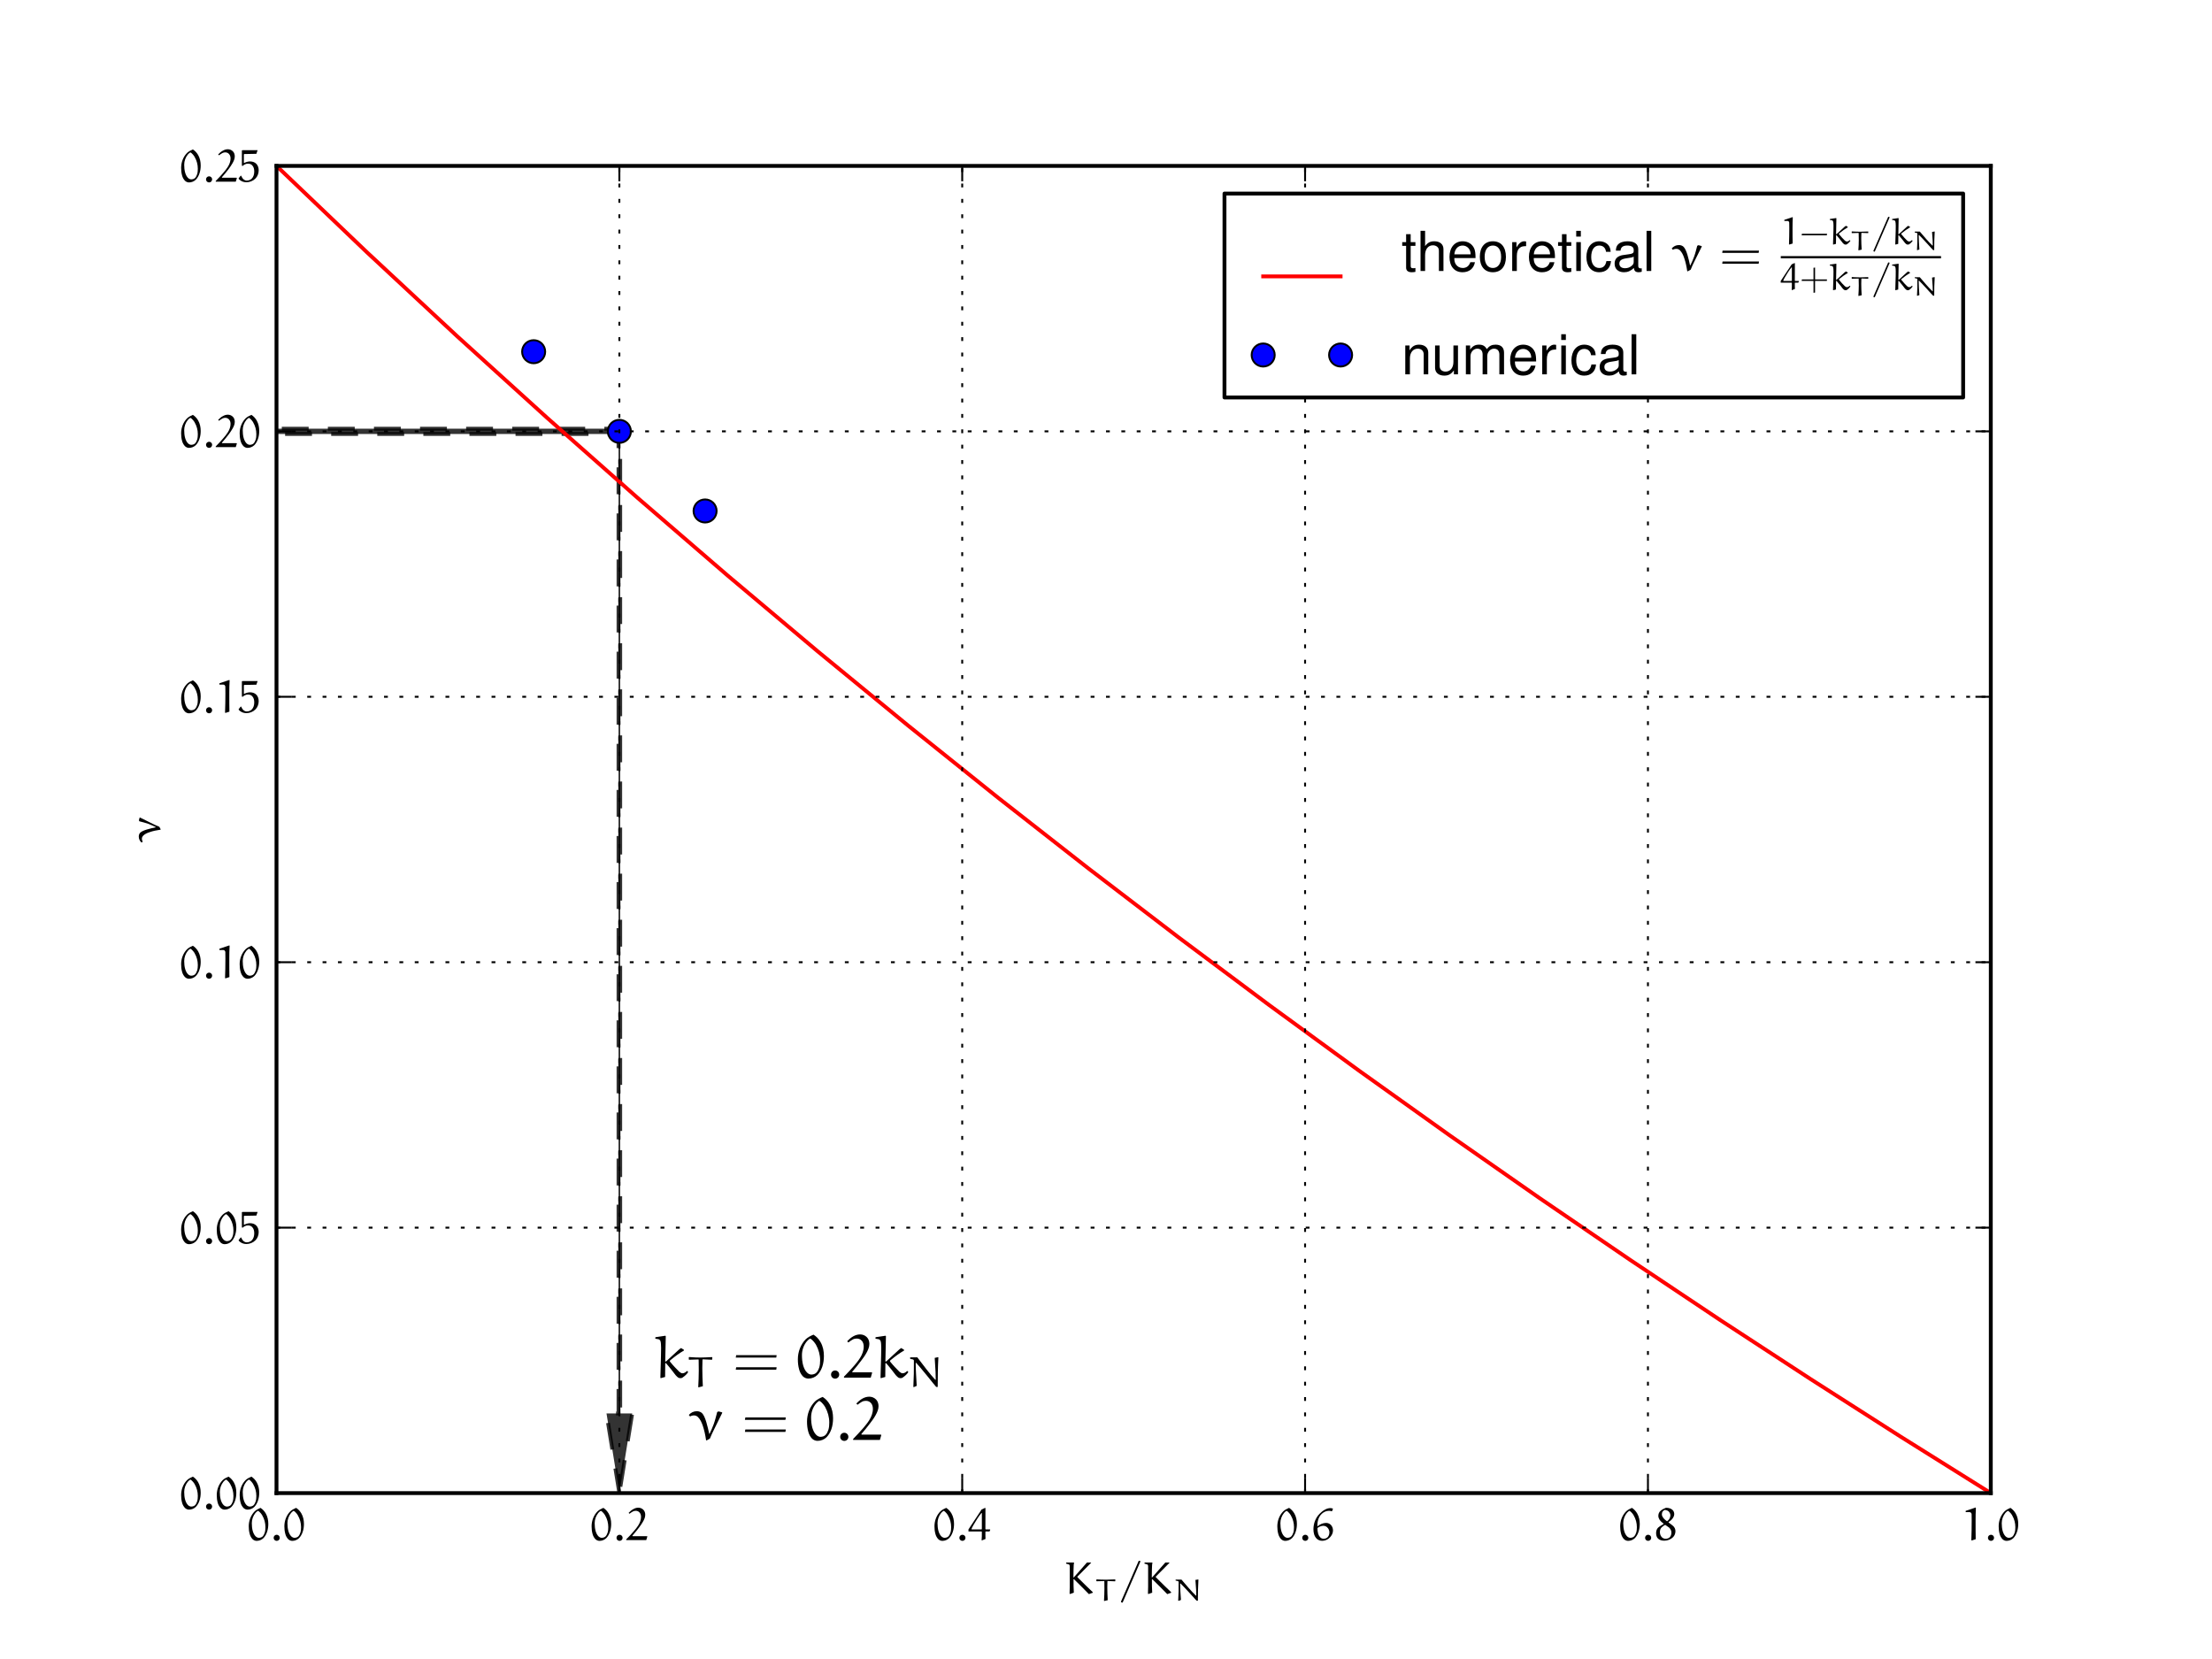<?xml version="1.0" encoding="UTF-8"?>
<svg xmlns="http://www.w3.org/2000/svg" xmlns:xlink="http://www.w3.org/1999/xlink" width="576pt" height="432pt" viewBox="0 0 576 432" version="1.1">
<defs>
<g>
<symbol overflow="visible" id="glyph0-0">
<path style="stroke:none;" d=""/>
</symbol>
<symbol overflow="visible" id="glyph0-1">
<path style="stroke:none;" d="M 3.469 -8.422 C 2.938 -8.203 2.359 -7.906 1.953 -7.516 C 0.938 -6.5 0.406 -5.062 0.406 -3.625 C 0.406 -2.922 0.469 -2.297 0.656 -1.625 C 0.781 -1.125 1.047 -0.641 1.406 -0.266 C 1.703 0.016 2.078 0.172 2.469 0.172 C 3.125 0.172 3.766 -0.094 4.234 -0.547 C 4.656 -0.984 4.969 -1.547 5.156 -2.109 C 5.406 -2.797 5.5 -3.531 5.5 -4.25 C 5.5 -5.188 5.312 -6.125 4.844 -6.953 C 4.5 -7.547 4.062 -8.031 3.469 -8.422 Z M 2.797 -7.656 C 3.328 -7.422 3.875 -6.594 3.938 -6.438 C 4.469 -5.516 4.75 -4.484 4.75 -3.406 C 4.75 -2.922 4.719 -2.438 4.578 -1.984 C 4.453 -1.609 4.297 -1.266 4.031 -0.984 C 3.781 -0.734 3.375 -0.625 3.016 -0.625 C 2.766 -0.625 2.422 -0.781 2.203 -1 C 1.828 -1.375 1.609 -1.859 1.453 -2.375 C 1.266 -3.031 1.203 -3.734 1.203 -4.438 C 1.203 -5.406 1.547 -6.359 2.156 -7.109 C 2.359 -7.344 2.562 -7.5 2.797 -7.656 Z M 2.797 -7.656 "/>
</symbol>
<symbol overflow="visible" id="glyph0-2">
<path style="stroke:none;" d="M 0.922 -0.625 C 0.922 -0.172 1.281 0.172 1.719 0.172 C 2.156 0.172 2.516 -0.172 2.516 -0.625 C 2.516 -1.062 2.156 -1.422 1.719 -1.422 C 1.281 -1.422 0.922 -1.062 0.922 -0.625 Z M 0.922 -0.625 "/>
</symbol>
<symbol overflow="visible" id="glyph0-3">
<path style="stroke:none;" d="M 5.641 -0.953 L 5.578 -1.047 L 1.891 -1.047 C 1.828 -1.047 1.766 -1.062 1.75 -1.109 C 1.734 -1.141 1.75 -1.172 1.75 -1.188 C 2.359 -1.875 2.922 -2.562 3.469 -3.281 C 3.844 -3.797 4.219 -4.297 4.516 -4.844 C 4.828 -5.391 5.094 -5.969 5.094 -6.609 C 5.094 -7.094 4.953 -7.594 4.594 -7.938 C 4.25 -8.281 3.781 -8.469 3.281 -8.469 C 2.828 -8.469 2.406 -8.328 2.016 -8.109 C 1.531 -7.859 1.125 -7.5 0.766 -7.109 L 1 -6.891 C 1.297 -7.125 1.547 -7.297 1.891 -7.484 C 2.109 -7.609 2.375 -7.656 2.641 -7.656 C 2.984 -7.656 3.344 -7.516 3.578 -7.25 C 3.922 -6.906 4 -6.422 4 -6.078 C 4 -5.297 3.719 -4.562 3.297 -3.891 C 2.969 -3.344 2.547 -2.844 2.125 -2.359 C 1.5 -1.609 0.828 -0.906 0.141 -0.219 L 0.141 -0.031 L 5.359 -0.031 Z M 5.641 -0.953 "/>
</symbol>
<symbol overflow="visible" id="glyph0-4">
<path style="stroke:none;" d="M 4.312 -8.422 L 3.406 -8 L -0.016 -2.812 L -0.016 -2.281 L 3.375 -2.281 L 3.469 -2.172 C 3.469 -1.422 3.469 -0.438 3.406 -0.016 L 3.469 0.062 L 4.422 -0.328 C 4.391 -0.594 4.391 -1.547 4.391 -2.188 L 4.484 -2.281 L 5.469 -2.281 L 5.656 -2.719 L 5.594 -2.812 L 4.469 -2.812 L 4.391 -2.922 C 4.391 -4.766 4.391 -8.016 4.406 -8.344 Z M 3.469 -2.906 L 3.391 -2.812 L 0.828 -2.812 L 0.766 -2.891 C 0.781 -3.156 1.781 -4.812 2.234 -5.516 C 2.578 -6.047 2.938 -6.594 3.344 -7.062 C 3.375 -7.094 3.438 -7.094 3.453 -7.062 C 3.453 -7.047 3.469 -7.016 3.469 -7 Z M 3.469 -2.906 "/>
</symbol>
<symbol overflow="visible" id="glyph0-5">
<path style="stroke:none;" d="M 5.625 -8.219 C 5.453 -8.297 5.156 -8.359 4.969 -8.359 C 4.484 -8.359 4 -8.219 3.578 -7.984 C 3.031 -7.703 2.562 -7.328 2.141 -6.891 C 1.078 -5.828 0.531 -4.344 0.531 -2.844 C 0.531 -1.953 0.734 -1.047 1.375 -0.406 C 1.75 -0.031 2.281 0.156 2.828 0.156 C 3.562 0.156 4.25 -0.156 4.766 -0.672 C 5.266 -1.172 5.625 -1.812 5.625 -2.516 C 5.625 -3.062 5.453 -3.594 5.062 -4 C 4.75 -4.312 4.297 -4.5 3.844 -4.5 C 3.016 -4.5 2.266 -4.156 1.625 -3.641 L 1.547 -3.656 C 1.547 -4.812 1.781 -6.016 2.719 -6.891 C 3.219 -7.344 3.859 -7.656 4.594 -7.656 C 4.828 -7.656 5.047 -7.625 5.281 -7.531 L 5.391 -7.578 Z M 1.578 -3.172 C 1.844 -3.422 2.562 -3.75 3.062 -3.75 C 3.453 -3.75 3.859 -3.625 4.141 -3.328 C 4.484 -3 4.688 -2.531 4.688 -2.062 C 4.688 -1.562 4.547 -1.094 4.203 -0.75 C 3.922 -0.484 3.531 -0.375 3.141 -0.375 C 2.844 -0.375 2.547 -0.516 2.328 -0.719 C 2.078 -0.969 1.875 -1.312 1.766 -1.656 C 1.625 -2.141 1.578 -2.672 1.578 -3.172 Z M 1.578 -3.172 "/>
</symbol>
<symbol overflow="visible" id="glyph0-6">
<path style="stroke:none;" d="M 2.844 -4 C 3.109 -3.828 3.688 -3.438 3.875 -3.281 C 4.219 -2.922 4.469 -2.5 4.469 -2.016 C 4.469 -1.562 4.344 -1.078 4.031 -0.766 C 3.734 -0.484 3.328 -0.375 2.922 -0.375 C 2.578 -0.375 2.219 -0.531 1.969 -0.781 C 1.625 -1.141 1.469 -1.625 1.469 -2.109 C 1.469 -2.562 1.594 -3.016 1.906 -3.328 C 2.156 -3.594 2.516 -3.828 2.844 -4 Z M 3.734 -4.609 L 3.734 -4.734 C 4.141 -4.984 4.5 -5.297 4.781 -5.672 C 5.016 -6 5.203 -6.391 5.203 -6.797 C 5.203 -7.203 5.062 -7.594 4.766 -7.875 C 4.578 -8.062 4.297 -8.219 4.047 -8.297 C 3.719 -8.406 3.391 -8.453 3.031 -8.438 C 2.516 -8.234 2.016 -8 1.609 -7.625 C 1.234 -7.297 1.062 -6.812 1.062 -6.328 C 1.062 -5.953 1.219 -5.594 1.422 -5.266 C 1.703 -4.891 2.016 -4.609 2.406 -4.344 L 2.406 -4.203 C 1.891 -3.906 1.297 -3.547 0.984 -3.25 C 0.625 -2.891 0.484 -2.375 0.484 -1.875 C 0.484 -1.344 0.594 -0.797 0.984 -0.422 C 1.406 0 2.047 0.125 2.625 0.125 C 3.484 0.125 4.297 -0.203 4.906 -0.797 C 5.312 -1.219 5.516 -1.781 5.516 -2.359 C 5.516 -2.859 5.312 -3.328 4.953 -3.672 C 4.75 -3.875 4.172 -4.297 3.734 -4.609 Z M 3.328 -4.922 C 2.969 -5.172 2.562 -5.516 2.312 -5.875 C 2.125 -6.125 1.984 -6.406 1.984 -6.719 C 1.984 -6.953 2.031 -7.25 2.172 -7.453 C 2.266 -7.578 2.484 -7.75 2.672 -7.875 C 3.172 -7.875 3.578 -7.703 3.844 -7.391 C 4.094 -7.094 4.203 -6.734 4.203 -6.484 C 4.203 -5.859 3.844 -5.266 3.328 -4.922 Z M 3.328 -4.922 "/>
</symbol>
<symbol overflow="visible" id="glyph0-7">
<path style="stroke:none;" d="M 3.688 -8.516 L 1.094 -7.641 L 1.094 -7.312 L 2.094 -7.312 C 2.391 -7.312 2.625 -7.062 2.641 -6.766 C 2.656 -6.469 2.656 -5.594 2.656 -5.016 C 2.656 -3.328 2.625 -1.656 2.562 0 L 2.703 0.062 L 3.703 -0.266 C 3.672 -1.172 3.672 -3.531 3.672 -5.156 C 3.672 -6.234 3.688 -7.297 3.75 -8.359 Z M 3.688 -8.516 "/>
</symbol>
<symbol overflow="visible" id="glyph0-8">
<path style="stroke:none;" d="M 2.641 -3.812 C 3.938 -2.516 5.266 -1.25 6.531 0.078 L 7.547 -0.281 L 7.547 -0.422 C 6.828 -1.062 4.859 -3.031 3.578 -4.297 C 3.531 -4.344 3.516 -4.375 3.516 -4.406 C 3.516 -4.453 3.578 -4.5 3.609 -4.547 L 7.094 -8.062 L 7.094 -8.156 L 6.031 -8.156 L 2.594 -4.266 L 2.5 -4.281 C 2.5 -5.625 2.562 -7.156 2.578 -7.484 C 2.578 -7.5 2.625 -7.938 2.672 -8.078 L 2.594 -8.156 L 0.703 -8.156 L 0.609 -8.078 L 0.578 -7.875 C 0.594 -7.875 1.078 -7.734 1.312 -7.656 C 1.406 -7.641 1.453 -7.547 1.484 -7.484 C 1.531 -7.359 1.547 -7.234 1.547 -7.109 L 1.547 -1.766 L 1.5 -0.016 L 1.641 0.047 L 2.609 -0.297 C 2.531 -1.453 2.531 -2.625 2.531 -3.797 Z M 2.641 -3.812 "/>
</symbol>
<symbol overflow="visible" id="glyph0-9">
<path style="stroke:none;" d="M 5.469 -8.547 L 5.219 -8.609 L 5.078 -8.578 L 0.469 2.031 L 0.5 2.203 L 0.891 2.297 L 5.531 -8.422 Z M 5.469 -8.547 "/>
</symbol>
<symbol overflow="visible" id="glyph0-10">
<path style="stroke:none;" d="M 1.5 -7.094 C 1.5 -7.172 1.562 -7.219 1.641 -7.219 C 2.219 -7.219 3.719 -7.25 4.75 -7.281 L 5.078 -8.219 L 1.078 -8.219 L 0.984 -8.125 L 0.984 -4.219 L 1.141 -4.094 C 1.531 -4.453 2.016 -4.719 2.547 -4.719 C 2.953 -4.719 3.359 -4.609 3.641 -4.312 C 4.078 -3.891 4.203 -3.266 4.203 -2.672 C 4.203 -2 4.031 -1.297 3.562 -0.828 C 3.203 -0.469 2.719 -0.312 2.219 -0.312 C 1.891 -0.312 1.578 -0.484 1.344 -0.703 C 1.094 -0.953 0.938 -1.266 0.797 -1.578 L 0.672 -1.578 L 0.141 -0.906 L 0.156 -0.766 C 0.641 -0.172 1.375 0.125 2.125 0.125 C 3.031 0.125 3.891 -0.219 4.516 -0.844 C 5.078 -1.406 5.359 -2.203 5.359 -3 C 5.359 -3.625 5.172 -4.25 4.719 -4.703 C 4.297 -5.125 3.688 -5.297 3.078 -5.297 C 2.516 -5.297 1.984 -5.094 1.5 -4.859 Z M 1.5 -7.094 "/>
</symbol>
<symbol overflow="visible" id="glyph1-0">
<path style="stroke:none;" d=""/>
</symbol>
<symbol overflow="visible" id="glyph1-1">
<path style="stroke:none;" d="M 5.422 -5.484 L 5.344 -5.547 C 4.562 -5.516 3.672 -5.469 3 -5.469 C 1.406 -5.469 1.391 -5.531 0.547 -5.547 L 0.484 -5.5 L 0.484 -5.109 L 0.562 -5.062 C 1.547 -5.094 2.266 -5.109 2.484 -5.109 C 2.531 -5.109 2.562 -5.094 2.562 -5.062 C 2.578 -4.828 2.578 -3.688 2.578 -3.031 C 2.578 -2.016 2.531 -1 2.469 0.016 L 2.547 0.078 L 3.438 -0.141 C 3.375 -1.094 3.328 -2.531 3.328 -3.484 C 3.328 -4.125 3.359 -4.938 3.359 -5.047 C 3.359 -5.094 3.391 -5.125 3.438 -5.125 C 3.641 -5.125 3.828 -5.109 5.344 -5.047 L 5.406 -5.109 Z M 5.422 -5.484 "/>
</symbol>
<symbol overflow="visible" id="glyph1-2">
<path style="stroke:none;" d="M 6.594 -5.531 L 5.859 -5.406 C 6.062 -2.984 6.078 -2.188 6.078 -1.375 C 6.078 -1.359 6.078 -1.312 6.031 -1.312 C 6 -1.312 5.953 -1.359 5.922 -1.375 C 4.875 -2.375 3.422 -4.094 2.219 -5.5 L 0.75 -5.5 L 0.688 -5.438 L 0.719 -5.234 C 0.922 -5.188 1.297 -5.109 1.297 -5.109 C 1.359 -5.094 1.406 -5.062 1.438 -5.016 C 1.484 -4.969 1.484 -4.906 1.484 -4.844 C 1.516 -3.25 1.469 -1.641 1.375 -0.031 L 1.469 0.047 L 2.094 -0.203 C 1.984 -1.578 1.875 -3.328 1.875 -4.359 C 1.875 -4.406 1.875 -4.484 1.922 -4.5 C 1.969 -4.5 2.016 -4.453 2.047 -4.422 C 2.5 -3.969 3.234 -3.219 4.141 -2.219 L 5.578 -0.641 C 5.844 -0.328 5.969 -0.203 6.188 0 L 6.5 0 C 6.5 -1.812 6.531 -3.656 6.641 -5.469 Z M 6.594 -5.531 "/>
</symbol>
<symbol overflow="visible" id="glyph2-0">
<path style="stroke:none;" d=""/>
</symbol>
<symbol overflow="visible" id="glyph2-1">
<path style="stroke:none;" d="M -5.312 -6.703 L -5.406 -6.672 L -5.594 -5.984 L -5.469 -5.719 C -4.672 -5.516 -3.844 -5.312 -3.109 -5.047 C -2.484 -4.812 -1.812 -4.5 -1.203 -4.219 L -1.203 -4.156 C -2.625 -3.844 -4.594 -3.406 -5.25 -2.75 C -5.5 -2.5 -5.625 -2.109 -5.625 -1.75 C -5.625 -1.109 -5.359 -0.594 -4.906 -0.172 L -4.594 -0.422 C -4.703 -0.594 -4.812 -0.844 -4.812 -1.219 C -4.812 -1.484 -4.672 -1.75 -4.5 -1.953 C -4.031 -2.422 -3.469 -2.672 -2.844 -2.875 C -1.922 -3.203 -0.953 -3.391 0.016 -3.531 L 0.094 -3.625 L -0.281 -4.297 C -0.891 -4.531 -1.453 -4.797 -2.031 -5.078 Z M -5.312 -6.703 "/>
</symbol>
<symbol overflow="visible" id="glyph3-0">
<path style="stroke:none;" d=""/>
</symbol>
<symbol overflow="visible" id="glyph3-1">
<path style="stroke:none;" d="M 3.219 -4.234 L 3.016 -4.234 L 3.156 -10.828 L 3.062 -10.938 L 0.516 -10.562 L 0.438 -10.5 L 0.438 -10.172 C 0.734 -10.141 1.156 -10.062 1.328 -10.016 C 1.562 -9.906 1.734 -9.703 1.797 -9.469 C 2 -8.734 1.938 -6.984 1.906 -5.719 C 1.859 -3.828 1.797 -1.906 1.75 0 L 1.844 0.109 L 2.984 -0.203 L 3.016 -3.734 L 3.172 -3.844 C 4.297 -2.578 5.719 -0.672 5.719 -0.672 C 6 -0.359 6.266 -0.109 6.438 -0.016 C 6.547 0.062 6.844 0.109 6.984 0.109 C 7.141 0.109 7.359 0.062 7.453 0 C 8.188 -0.484 8.578 -0.891 9 -1.469 L 8.703 -1.781 C 8.344 -1.422 7.984 -1.156 7.453 -1.156 C 7.266 -1.156 6.891 -1.359 6.656 -1.578 C 5.922 -2.328 5.078 -3.156 4.328 -4.109 C 4.281 -4.188 4.203 -4.266 4.203 -4.359 C 4.203 -4.453 4.391 -4.594 4.5 -4.688 C 5.562 -5.578 6.688 -6.391 7.891 -7.094 L 7.891 -7.266 L 7.156 -7.734 C 6.969 -7.641 6.812 -7.5 6.625 -7.359 C 6.578 -7.312 5.781 -6.578 5.359 -6.203 Z M 3.219 -4.234 "/>
</symbol>
<symbol overflow="visible" id="glyph3-2">
<path style="stroke:none;" d="M 4.625 -11.219 C 3.922 -10.938 3.141 -10.547 2.609 -10.031 C 1.266 -8.672 0.547 -6.734 0.547 -4.828 C 0.547 -3.906 0.625 -3.062 0.875 -2.172 C 1.047 -1.5 1.391 -0.844 1.875 -0.344 C 2.266 0.016 2.766 0.219 3.297 0.219 C 4.172 0.219 5.016 -0.125 5.641 -0.734 C 6.219 -1.328 6.625 -2.062 6.891 -2.828 C 7.203 -3.734 7.328 -4.703 7.328 -5.672 C 7.328 -6.922 7.094 -8.172 6.453 -9.281 C 6 -10.078 5.422 -10.703 4.625 -11.219 Z M 3.734 -10.203 C 4.453 -9.891 5.156 -8.781 5.266 -8.594 C 5.953 -7.344 6.344 -5.984 6.344 -4.547 C 6.344 -3.906 6.297 -3.25 6.109 -2.641 C 5.938 -2.156 5.734 -1.688 5.375 -1.328 C 5.031 -0.969 4.516 -0.828 4.016 -0.828 C 3.703 -0.828 3.234 -1.031 2.938 -1.344 C 2.438 -1.828 2.156 -2.484 1.938 -3.172 C 1.688 -4.047 1.609 -4.984 1.609 -5.906 C 1.609 -7.203 2.062 -8.484 2.891 -9.484 C 3.141 -9.781 3.422 -10.016 3.734 -10.203 Z M 3.734 -10.203 "/>
</symbol>
<symbol overflow="visible" id="glyph3-3">
<path style="stroke:none;" d="M 1.234 -0.828 C 1.234 -0.234 1.703 0.234 2.297 0.234 C 2.891 0.234 3.359 -0.234 3.359 -0.828 C 3.359 -1.422 2.891 -1.891 2.297 -1.891 C 1.703 -1.891 1.234 -1.422 1.234 -0.828 Z M 1.234 -0.828 "/>
</symbol>
<symbol overflow="visible" id="glyph3-4">
<path style="stroke:none;" d="M 7.516 -1.281 L 7.438 -1.406 L 2.516 -1.406 C 2.438 -1.406 2.359 -1.422 2.328 -1.484 C 2.312 -1.516 2.328 -1.562 2.344 -1.578 C 3.141 -2.5 3.906 -3.422 4.625 -4.391 C 5.125 -5.047 5.625 -5.719 6.031 -6.453 C 6.438 -7.188 6.797 -7.969 6.797 -8.812 C 6.797 -9.469 6.594 -10.125 6.125 -10.578 C 5.656 -11.047 5.031 -11.281 4.391 -11.281 C 3.781 -11.281 3.203 -11.109 2.672 -10.828 C 2.047 -10.484 1.5 -10.016 1.016 -9.484 L 1.344 -9.188 C 1.719 -9.5 2.078 -9.734 2.516 -9.984 C 2.828 -10.141 3.172 -10.203 3.516 -10.203 C 3.984 -10.203 4.469 -10.031 4.781 -9.672 C 5.234 -9.219 5.328 -8.562 5.328 -8.094 C 5.328 -7.062 4.953 -6.094 4.406 -5.203 C 3.953 -4.469 3.391 -3.797 2.844 -3.141 C 2 -2.156 1.094 -1.219 0.188 -0.281 L 0.188 -0.031 L 7.156 -0.031 Z M 7.516 -1.281 "/>
</symbol>
<symbol overflow="visible" id="glyph3-5">
<path style="stroke:none;" d="M 8.938 -7.078 L 8.891 -7.203 L 7.984 -7.453 L 7.625 -7.297 C 7.344 -6.234 7.078 -5.125 6.719 -4.141 C 6.422 -3.312 6.016 -2.406 5.625 -1.609 L 5.547 -1.609 C 5.125 -3.5 4.547 -6.125 3.672 -7 C 3.328 -7.328 2.812 -7.5 2.328 -7.5 C 1.484 -7.5 0.797 -7.156 0.234 -6.531 L 0.562 -6.125 C 0.797 -6.281 1.125 -6.406 1.625 -6.406 C 1.969 -6.406 2.344 -6.234 2.594 -6 C 3.219 -5.375 3.547 -4.625 3.844 -3.797 C 4.266 -2.562 4.531 -1.281 4.719 0.016 L 4.828 0.125 L 5.719 -0.375 C 6.047 -1.172 6.391 -1.938 6.781 -2.703 Z M 8.938 -7.078 "/>
</symbol>
<symbol overflow="visible" id="glyph4-0">
<path style="stroke:none;" d=""/>
</symbol>
<symbol overflow="visible" id="glyph4-1">
<path style="stroke:none;" d="M 6.422 -7.688 L 6.328 -7.766 C 5.344 -7.719 4.234 -7.656 3.406 -7.656 C 1.422 -7.656 1.422 -7.75 0.375 -7.781 L 0.297 -7.703 L 0.297 -7.156 L 0.375 -7.078 C 1.625 -7.125 2.5 -7.156 2.766 -7.156 C 2.828 -7.156 2.859 -7.141 2.859 -7.094 C 2.875 -6.766 2.891 -5.156 2.891 -4.234 C 2.891 -2.828 2.828 -1.406 2.75 0.016 L 2.844 0.109 L 3.953 -0.188 C 3.875 -1.547 3.812 -3.531 3.812 -4.891 C 3.812 -5.781 3.844 -6.906 3.859 -7.062 C 3.859 -7.125 3.891 -7.188 3.953 -7.188 C 4.188 -7.188 4.422 -7.156 6.297 -7.078 L 6.391 -7.156 Z M 6.422 -7.688 "/>
</symbol>
<symbol overflow="visible" id="glyph4-2">
<path style="stroke:none;" d="M 7.859 -7.75 L 6.969 -7.562 C 7.203 -4.172 7.234 -3.062 7.234 -1.938 C 7.234 -1.906 7.219 -1.844 7.156 -1.844 C 7.125 -1.844 7.078 -1.891 7.047 -1.938 C 5.734 -3.328 3.922 -5.734 2.438 -7.703 L 0.641 -7.703 L 0.547 -7.625 L 0.594 -7.312 C 0.828 -7.266 1.297 -7.156 1.312 -7.156 C 1.375 -7.141 1.422 -7.078 1.469 -7.031 C 1.547 -6.969 1.547 -6.875 1.547 -6.781 C 1.578 -4.547 1.516 -2.281 1.406 -0.047 L 1.5 0.062 L 2.281 -0.281 C 2.172 -2.219 2.016 -4.656 2.016 -6.109 C 2.016 -6.172 2.016 -6.266 2.094 -6.297 C 2.125 -6.297 2.188 -6.234 2.219 -6.188 C 2.781 -5.562 3.688 -4.5 4.828 -3.094 L 6.609 -0.891 C 6.938 -0.469 7.094 -0.297 7.359 0 L 7.75 0 C 7.75 -2.531 7.781 -5.125 7.922 -7.656 Z M 7.859 -7.75 "/>
</symbol>
<symbol overflow="visible" id="glyph5-0">
<path style="stroke:none;" d=""/>
</symbol>
<symbol overflow="visible" id="glyph5-1">
<path style="stroke:none;" d="M 11.406 -5.25 L 11.5 -5.875 L 0.969 -5.875 L 0.859 -5.25 Z M 11.406 -2.109 L 11.5 -2.734 L 0.969 -2.734 L 0.859 -2.109 Z M 11.406 -2.109 "/>
</symbol>
<symbol overflow="visible" id="glyph6-0">
<path style="stroke:none;" d=""/>
</symbol>
<symbol overflow="visible" id="glyph6-1">
<path style="stroke:none;" d="M 3.641 -7.516 L 2.406 -7.516 L 2.406 -9.578 L 1.219 -9.578 L 1.219 -7.516 L 0.203 -7.516 L 0.203 -6.547 L 1.219 -6.547 L 1.219 -0.859 C 1.219 -0.094 1.734 0.328 2.672 0.328 C 2.953 0.328 3.234 0.297 3.641 0.234 L 3.641 -0.781 C 3.484 -0.734 3.297 -0.719 3.062 -0.719 C 2.547 -0.719 2.406 -0.859 2.406 -1.391 L 2.406 -6.547 L 3.641 -6.547 Z M 3.641 -7.516 "/>
</symbol>
<symbol overflow="visible" id="glyph6-2">
<path style="stroke:none;" d="M 1 -10.453 L 1 0 L 2.188 0 L 2.188 -4.141 C 2.188 -5.688 3 -6.688 4.234 -6.688 C 4.625 -6.688 5 -6.562 5.297 -6.344 C 5.641 -6.094 5.781 -5.734 5.781 -5.203 L 5.781 0 L 6.969 0 L 6.969 -5.688 C 6.969 -6.938 6.062 -7.734 4.609 -7.734 C 3.547 -7.734 2.891 -7.406 2.188 -6.484 L 2.188 -10.453 Z M 1 -10.453 "/>
</symbol>
<symbol overflow="visible" id="glyph6-3">
<path style="stroke:none;" d="M 7.359 -3.359 C 7.359 -4.5 7.266 -5.188 7.062 -5.75 C 6.562 -6.984 5.422 -7.734 4.016 -7.734 C 1.922 -7.734 0.578 -6.125 0.578 -3.656 C 0.578 -1.188 1.875 0.328 3.984 0.328 C 5.703 0.328 6.906 -0.641 7.203 -2.281 L 6 -2.281 C 5.672 -1.297 4.984 -0.781 4.031 -0.781 C 3.266 -0.781 2.625 -1.125 2.219 -1.75 C 1.938 -2.188 1.844 -2.609 1.828 -3.359 Z M 1.844 -4.328 C 1.953 -5.719 2.797 -6.625 4 -6.625 C 5.172 -6.625 6.078 -5.656 6.078 -4.422 C 6.078 -4.391 6.078 -4.359 6.062 -4.328 Z M 1.844 -4.328 "/>
</symbol>
<symbol overflow="visible" id="glyph6-4">
<path style="stroke:none;" d="M 3.906 -7.734 C 1.797 -7.734 0.516 -6.219 0.516 -3.703 C 0.516 -1.172 1.781 0.328 3.922 0.328 C 6.031 0.328 7.312 -1.172 7.312 -3.641 C 7.312 -6.234 6.062 -7.734 3.906 -7.734 Z M 3.922 -6.625 C 5.266 -6.625 6.062 -5.516 6.062 -3.656 C 6.062 -1.891 5.234 -0.781 3.922 -0.781 C 2.578 -0.781 1.766 -1.875 1.766 -3.703 C 1.766 -5.516 2.578 -6.625 3.922 -6.625 Z M 3.922 -6.625 "/>
</symbol>
<symbol overflow="visible" id="glyph6-5">
<path style="stroke:none;" d="M 0.984 -7.516 L 0.984 0 L 2.188 0 L 2.188 -3.906 C 2.188 -4.984 2.469 -5.688 3.047 -6.094 C 3.406 -6.375 3.766 -6.453 4.609 -6.469 L 4.609 -7.688 C 4.406 -7.719 4.297 -7.734 4.141 -7.734 C 3.375 -7.734 2.781 -7.266 2.094 -6.156 L 2.094 -7.516 Z M 0.984 -7.516 "/>
</symbol>
<symbol overflow="visible" id="glyph6-6">
<path style="stroke:none;" d="M 2.156 -7.516 L 0.969 -7.516 L 0.969 0 L 2.156 0 Z M 2.156 -10.453 L 0.953 -10.453 L 0.953 -8.953 L 2.156 -8.953 Z M 2.156 -10.453 "/>
</symbol>
<symbol overflow="visible" id="glyph6-7">
<path style="stroke:none;" d="M 6.75 -4.984 C 6.703 -5.719 6.547 -6.203 6.25 -6.609 C 5.734 -7.312 4.828 -7.734 3.781 -7.734 C 1.766 -7.734 0.438 -6.125 0.438 -3.625 C 0.438 -1.203 1.734 0.328 3.766 0.328 C 5.562 0.328 6.703 -0.75 6.844 -2.578 L 5.641 -2.578 C 5.438 -1.375 4.812 -0.781 3.797 -0.781 C 2.484 -0.781 1.688 -1.844 1.688 -3.625 C 1.688 -5.516 2.469 -6.625 3.766 -6.625 C 4.781 -6.625 5.406 -6.031 5.547 -4.984 Z M 6.75 -4.984 "/>
</symbol>
<symbol overflow="visible" id="glyph6-8">
<path style="stroke:none;" d="M 7.672 -0.703 C 7.547 -0.672 7.484 -0.672 7.422 -0.672 C 7 -0.672 6.766 -0.891 6.766 -1.266 L 6.766 -5.688 C 6.766 -7.016 5.797 -7.734 3.938 -7.734 C 2.859 -7.734 1.953 -7.422 1.453 -6.859 C 1.109 -6.469 0.969 -6.031 0.938 -5.297 L 2.141 -5.297 C 2.234 -6.203 2.781 -6.625 3.906 -6.625 C 4.984 -6.625 5.578 -6.219 5.578 -5.516 L 5.578 -5.188 C 5.578 -4.688 5.281 -4.469 4.328 -4.359 C 2.641 -4.141 2.375 -4.094 1.922 -3.906 C 1.047 -3.547 0.609 -2.875 0.609 -1.891 C 0.609 -0.531 1.547 0.328 3.062 0.328 C 4.016 0.328 4.781 0 5.625 -0.781 C 5.703 -0.016 6.078 0.328 6.859 0.328 C 7.094 0.328 7.281 0.297 7.672 0.203 Z M 5.578 -2.359 C 5.578 -1.969 5.469 -1.719 5.109 -1.391 C 4.625 -0.953 4.031 -0.719 3.328 -0.719 C 2.391 -0.719 1.844 -1.156 1.844 -1.922 C 1.844 -2.719 2.375 -3.109 3.656 -3.297 C 4.922 -3.469 5.172 -3.531 5.578 -3.719 Z M 5.578 -2.359 "/>
</symbol>
<symbol overflow="visible" id="glyph6-9">
<path style="stroke:none;" d="M 2.188 -10.453 L 0.969 -10.453 L 0.969 0 L 2.188 0 Z M 2.188 -10.453 "/>
</symbol>
<symbol overflow="visible" id="glyph6-10">
<path style="stroke:none;" d="M 1 -7.516 L 1 0 L 2.203 0 L 2.203 -4.141 C 2.203 -5.688 3.016 -6.688 4.25 -6.688 C 5.188 -6.688 5.797 -6.109 5.797 -5.203 L 5.797 0 L 6.984 0 L 6.984 -5.688 C 6.984 -6.922 6.047 -7.734 4.609 -7.734 C 3.484 -7.734 2.766 -7.297 2.109 -6.25 L 2.109 -7.516 Z M 1 -7.516 "/>
</symbol>
<symbol overflow="visible" id="glyph6-11">
<path style="stroke:none;" d="M 6.906 0 L 6.906 -7.516 L 5.719 -7.516 L 5.719 -3.25 C 5.719 -1.719 4.922 -0.719 3.672 -0.719 C 2.719 -0.719 2.125 -1.297 2.125 -2.188 L 2.125 -7.516 L 0.938 -7.516 L 0.938 -1.719 C 0.938 -0.469 1.859 0.328 3.328 0.328 C 4.438 0.328 5.141 -0.062 5.844 -1.047 L 5.844 0 Z M 6.906 0 "/>
</symbol>
<symbol overflow="visible" id="glyph6-12">
<path style="stroke:none;" d="M 1 -7.516 L 1 0 L 2.203 0 L 2.203 -4.719 C 2.203 -5.812 3 -6.688 3.969 -6.688 C 4.859 -6.688 5.359 -6.141 5.359 -5.172 L 5.359 0 L 6.562 0 L 6.562 -4.719 C 6.562 -5.812 7.359 -6.688 8.328 -6.688 C 9.203 -6.688 9.719 -6.125 9.719 -5.172 L 9.719 0 L 10.938 0 L 10.938 -5.641 C 10.938 -6.984 10.156 -7.734 8.75 -7.734 C 7.75 -7.734 7.141 -7.438 6.438 -6.578 C 6 -7.391 5.391 -7.734 4.422 -7.734 C 3.406 -7.734 2.75 -7.359 2.109 -6.453 L 2.109 -7.516 Z M 1 -7.516 "/>
</symbol>
<symbol overflow="visible" id="glyph7-0">
<path style="stroke:none;" d=""/>
</symbol>
<symbol overflow="visible" id="glyph7-1">
<path style="stroke:none;" d="M 8.047 -6.375 L 8 -6.484 L 7.188 -6.719 L 6.859 -6.562 C 6.609 -5.609 6.375 -4.625 6.047 -3.734 C 5.781 -2.984 5.406 -2.172 5.062 -1.453 L 4.984 -1.453 C 4.625 -3.156 4.094 -5.516 3.297 -6.297 C 3 -6.594 2.531 -6.75 2.094 -6.75 C 1.328 -6.75 0.719 -6.438 0.219 -5.875 L 0.5 -5.516 C 0.719 -5.656 1.016 -5.766 1.469 -5.766 C 1.781 -5.766 2.109 -5.609 2.344 -5.391 C 2.891 -4.828 3.203 -4.156 3.453 -3.406 C 3.844 -2.312 4.078 -1.141 4.25 0.016 L 4.344 0.109 L 5.156 -0.344 C 5.438 -1.062 5.75 -1.75 6.094 -2.438 Z M 8.047 -6.375 "/>
</symbol>
<symbol overflow="visible" id="glyph8-0">
<path style="stroke:none;" d=""/>
</symbol>
<symbol overflow="visible" id="glyph8-1">
<path style="stroke:none;" d="M 10.266 -4.719 L 10.359 -5.297 L 0.875 -5.297 L 0.781 -4.719 Z M 10.266 -1.891 L 10.359 -2.469 L 0.875 -2.469 L 0.781 -1.891 Z M 10.266 -1.891 "/>
</symbol>
<symbol overflow="visible" id="glyph9-0">
<path style="stroke:none;" d=""/>
</symbol>
<symbol overflow="visible" id="glyph9-1">
<path style="stroke:none;" d="M 3.078 -7.094 L 0.922 -6.375 L 0.922 -6.094 L 1.75 -6.094 C 2 -6.094 2.188 -5.891 2.203 -5.641 C 2.219 -5.391 2.219 -4.672 2.219 -4.172 C 2.219 -2.781 2.188 -1.391 2.141 0 L 2.25 0.047 L 3.094 -0.219 C 3.062 -0.984 3.062 -2.953 3.062 -4.312 C 3.062 -5.188 3.078 -6.094 3.125 -6.984 Z M 3.078 -7.094 "/>
</symbol>
<symbol overflow="visible" id="glyph9-2">
<path style="stroke:none;" d="M 2.016 -2.656 L 1.891 -2.656 L 1.969 -6.766 L 1.906 -6.844 L 0.312 -6.609 L 0.266 -6.562 L 0.266 -6.359 C 0.453 -6.344 0.734 -6.297 0.828 -6.266 C 0.984 -6.203 1.094 -6.078 1.125 -5.922 C 1.25 -5.469 1.219 -4.359 1.203 -3.578 C 1.172 -2.391 1.125 -1.203 1.094 0 L 1.156 0.062 L 1.859 -0.125 L 1.891 -2.328 L 1.984 -2.406 C 2.688 -1.609 3.578 -0.422 3.578 -0.422 C 3.75 -0.234 3.922 -0.062 4.031 -0.016 C 4.094 0.047 4.281 0.062 4.359 0.062 C 4.469 0.062 4.609 0.047 4.672 0 C 5.125 -0.297 5.359 -0.562 5.625 -0.922 L 5.438 -1.109 C 5.219 -0.891 5 -0.734 4.672 -0.734 C 4.547 -0.734 4.312 -0.844 4.172 -0.984 C 3.703 -1.453 3.188 -1.969 2.719 -2.578 C 2.688 -2.625 2.625 -2.672 2.625 -2.734 C 2.625 -2.781 2.734 -2.875 2.812 -2.938 C 3.484 -3.484 4.188 -4 4.938 -4.438 L 4.938 -4.547 L 4.469 -4.828 C 4.359 -4.781 4.25 -4.688 4.141 -4.609 C 4.109 -4.578 3.625 -4.109 3.344 -3.875 Z M 2.016 -2.656 "/>
</symbol>
<symbol overflow="visible" id="glyph9-3">
<path style="stroke:none;" d="M 4.562 -7.125 L 4.344 -7.172 L 4.234 -7.156 L 0.391 1.688 L 0.422 1.828 L 0.734 1.906 L 4.609 -7.016 Z M 4.562 -7.125 "/>
</symbol>
<symbol overflow="visible" id="glyph9-4">
<path style="stroke:none;" d="M 3.594 -7.016 L 2.844 -6.672 L -0.016 -2.344 L -0.016 -1.906 L 2.828 -1.906 L 2.891 -1.812 C 2.891 -1.188 2.891 -0.359 2.844 -0.016 L 2.891 0.047 L 3.688 -0.281 C 3.656 -0.5 3.656 -1.281 3.656 -1.828 L 3.734 -1.906 L 4.562 -1.906 L 4.719 -2.266 L 4.672 -2.344 L 3.734 -2.344 L 3.656 -2.438 C 3.656 -3.984 3.656 -6.688 3.672 -6.953 Z M 2.891 -2.422 L 2.828 -2.344 L 0.688 -2.344 L 0.641 -2.406 C 0.641 -2.625 1.484 -4 1.859 -4.594 C 2.156 -5.047 2.453 -5.5 2.797 -5.891 C 2.812 -5.906 2.859 -5.922 2.875 -5.891 C 2.875 -5.875 2.891 -5.859 2.891 -5.828 Z M 2.891 -2.422 "/>
</symbol>
<symbol overflow="visible" id="glyph10-0">
<path style="stroke:none;" d=""/>
</symbol>
<symbol overflow="visible" id="glyph10-1">
<path style="stroke:none;" d="M 7.016 -2.359 L 7.078 -2.75 L 0.531 -2.75 L 0.453 -2.359 Z M 7.016 -2.359 "/>
</symbol>
<symbol overflow="visible" id="glyph10-2">
<path style="stroke:none;" d="M 3.953 -2.75 L 3.953 -5.844 L 3.547 -5.781 L 3.547 -2.75 L 0.531 -2.75 L 0.453 -2.359 L 3.547 -2.359 L 3.547 0.734 L 3.953 0.672 L 3.953 -2.359 L 7.016 -2.359 L 7.062 -2.75 Z M 3.953 -2.75 "/>
</symbol>
<symbol overflow="visible" id="glyph11-0">
<path style="stroke:none;" d=""/>
</symbol>
<symbol overflow="visible" id="glyph11-1">
<path style="stroke:none;" d="M 4.734 -4.797 L 4.672 -4.844 C 3.984 -4.828 3.203 -4.781 2.625 -4.781 C 1.219 -4.781 1.219 -4.844 0.469 -4.859 L 0.422 -4.812 L 0.422 -4.469 L 0.484 -4.422 C 1.359 -4.453 1.984 -4.469 2.172 -4.469 C 2.203 -4.469 2.234 -4.453 2.234 -4.438 C 2.25 -4.219 2.266 -3.219 2.266 -2.641 C 2.266 -1.766 2.219 -0.875 2.156 0 L 2.219 0.062 L 3.016 -0.125 C 2.953 -0.969 2.906 -2.203 2.906 -3.047 C 2.906 -3.609 2.938 -4.312 2.938 -4.406 C 2.938 -4.453 2.969 -4.484 3.016 -4.484 C 3.172 -4.484 3.344 -4.469 4.672 -4.422 L 4.734 -4.469 Z M 4.734 -4.797 "/>
</symbol>
<symbol overflow="visible" id="glyph11-2">
<path style="stroke:none;" d="M 5.766 -4.844 L 5.125 -4.719 C 5.297 -2.609 5.312 -1.922 5.312 -1.203 C 5.312 -1.188 5.312 -1.156 5.281 -1.156 C 5.234 -1.156 5.219 -1.188 5.188 -1.203 C 4.266 -2.078 2.984 -3.578 1.938 -4.812 L 0.656 -4.812 L 0.594 -4.766 L 0.641 -4.578 C 0.797 -4.531 1.125 -4.469 1.141 -4.469 C 1.188 -4.453 1.219 -4.422 1.25 -4.391 C 1.297 -4.344 1.297 -4.297 1.297 -4.234 C 1.328 -2.844 1.297 -1.422 1.203 -0.031 L 1.281 0.031 L 1.828 -0.172 C 1.734 -1.391 1.641 -2.906 1.641 -3.812 C 1.641 -3.859 1.641 -3.922 1.688 -3.938 C 1.719 -3.938 1.75 -3.891 1.781 -3.875 C 2.188 -3.484 2.828 -2.812 3.625 -1.938 L 4.875 -0.562 C 5.109 -0.297 5.219 -0.188 5.406 0 L 5.688 0 C 5.688 -1.578 5.703 -3.203 5.812 -4.781 Z M 5.766 -4.844 "/>
</symbol>
</g>
<clipPath id="clip1">
  <path d="M 72 109 L 162 109 L 162 116 L 72 116 Z M 72 109 "/>
</clipPath>
<clipPath id="clip2">
  <path d="M 157 112 L 165 112 L 165 388.801 L 157 388.801 Z M 157 112 "/>
</clipPath>
<clipPath id="clip3">
  <path d="M 157 111 L 166 111 L 166 388.801 L 157 388.801 Z M 157 111 "/>
</clipPath>
<clipPath id="clip4">
  <path d="M 72 43.199 L 518.398 43.199 L 518.398 388.801 L 72 388.801 Z M 72 43.199 "/>
</clipPath>
<clipPath id="clip5">
  <path d="M 135.711 88.336 L 142 88.336 L 142 94.836 L 135.711 94.836 Z M 135.711 88.336 "/>
</clipPath>
<clipPath id="clip6">
  <path d="M 135.711 88.336 L 142.211 88.336 L 142.211 94.836 L 135.711 94.836 Z M 135.711 88.336 "/>
</clipPath>
<clipPath id="clip7">
  <path d="M 158.031 109.07 L 164.531 109.07 L 164.531 115.57 L 158.031 115.57 Z M 158.031 109.07 "/>
</clipPath>
<clipPath id="clip8">
  <path d="M 180.352 130 L 186.852 130 L 186.852 136.305 L 180.352 136.305 Z M 180.352 130 "/>
</clipPath>
<clipPath id="clip9">
  <path d="M 180.352 129.805 L 186.852 129.805 L 186.852 136.305 L 180.352 136.305 Z M 180.352 129.805 "/>
</clipPath>
<clipPath id="clip10">
  <path d="M 72 43.199 L 73 43.199 L 73 388.801 L 72 388.801 Z M 72 43.199 "/>
</clipPath>
<clipPath id="clip11">
  <path d="M 161 43.199 L 162 43.199 L 162 388.801 L 161 388.801 Z M 161 43.199 "/>
</clipPath>
<clipPath id="clip12">
  <path d="M 250 43.199 L 251 43.199 L 251 388.801 L 250 388.801 Z M 250 43.199 "/>
</clipPath>
<clipPath id="clip13">
  <path d="M 339 43.199 L 341 43.199 L 341 388.801 L 339 388.801 Z M 339 43.199 "/>
</clipPath>
<clipPath id="clip14">
  <path d="M 428 43.199 L 430 43.199 L 430 388.801 L 428 388.801 Z M 428 43.199 "/>
</clipPath>
<clipPath id="clip15">
  <path d="M 518 43.199 L 518.398 43.199 L 518.398 388.801 L 518 388.801 Z M 518 43.199 "/>
</clipPath>
<clipPath id="clip16">
  <path d="M 72 388 L 518.398 388 L 518.398 388.801 L 72 388.801 Z M 72 388 "/>
</clipPath>
<clipPath id="clip17">
  <path d="M 72 319 L 518.398 319 L 518.398 320 L 72 320 Z M 72 319 "/>
</clipPath>
<clipPath id="clip18">
  <path d="M 72 250 L 518.398 250 L 518.398 251 L 72 251 Z M 72 250 "/>
</clipPath>
<clipPath id="clip19">
  <path d="M 72 181 L 518.398 181 L 518.398 182 L 72 182 Z M 72 181 "/>
</clipPath>
<clipPath id="clip20">
  <path d="M 72 112 L 518.398 112 L 518.398 113 L 72 113 Z M 72 112 "/>
</clipPath>
<clipPath id="clip21">
  <path d="M 72 43.199 L 518.398 43.199 L 518.398 44 L 72 44 Z M 72 43.199 "/>
</clipPath>
<clipPath id="clip22">
  <path d="M 325.68 89.191 L 332 89.191 L 332 95.691 L 325.68 95.691 Z M 325.68 89.191 "/>
</clipPath>
<clipPath id="clip23">
  <path d="M 325.68 89.191 L 332.18 89.191 L 332.18 95.691 L 325.68 95.691 Z M 325.68 89.191 "/>
</clipPath>
<clipPath id="clip24">
  <path d="M 346 89.191 L 352.34 89.191 L 352.34 95.691 L 346 95.691 Z M 346 89.191 "/>
</clipPath>
<clipPath id="clip25">
  <path d="M 345.84 89.191 L 352.34 89.191 L 352.34 95.691 L 345.84 95.691 Z M 345.84 89.191 "/>
</clipPath>
</defs>
<g id="surface1">
<rect x="0" y="0" width="576" height="432" style="fill:rgb(100%,100%,100%);fill-opacity:1;stroke:none;"/>
<path style="fill:none;stroke-width:1;stroke-linecap:square;stroke-linejoin:round;stroke:rgb(100%,100%,100%);stroke-opacity:1;stroke-miterlimit:10;" d="M 0 0 L 576 0 L 576 432 L 0 432 L 0 0 " transform="matrix(1,0,0,-1,0,432)"/>
<path style=" stroke:none;fill-rule:nonzero;fill:rgb(100%,100%,100%);fill-opacity:1;" d="M 72 388.801 L 518.398 388.801 L 518.398 43.199 L 72 43.199 L 72 388.801 "/>
<path style=" stroke:none;fill-rule:nonzero;fill:rgb(0%,0%,0%);fill-opacity:0.8;" d="M 161.281 112.32 L 161.281 114.395 L 161.281 113.012 L 72 113.012 L 72 111.629 L 161.281 111.629 L 161.281 110.246 L 161.281 112.32 "/>
<g clip-path="url(#clip1)" clip-rule="nonzero">
<path style="fill:none;stroke-width:1;stroke-linecap:square;stroke-linejoin:round;stroke:rgb(0%,0%,0%);stroke-opacity:0.8;stroke-dasharray:6,6;stroke-miterlimit:10;" d="M 161.281 319.68 L 161.281 317.605 L 161.281 318.988 L 72 318.988 L 72 320.371 L 161.281 320.371 L 161.281 321.754 L 161.281 319.68 " transform="matrix(1,0,0,-1,0,432)"/>
</g>
<g clip-path="url(#clip2)" clip-rule="nonzero">
<path style=" stroke:none;fill-rule:nonzero;fill:rgb(0%,0%,0%);fill-opacity:0.8;" d="M 161.281 388.801 L 157.934 368.062 L 161.059 368.062 L 161.059 112.32 L 161.504 112.32 L 161.504 368.062 L 164.629 368.062 L 161.281 388.801 "/>
</g>
<g clip-path="url(#clip3)" clip-rule="nonzero">
<path style="fill:none;stroke-width:1;stroke-linecap:square;stroke-linejoin:round;stroke:rgb(0%,0%,0%);stroke-opacity:0.8;stroke-dasharray:6,6;stroke-miterlimit:10;" d="M 161.281 43.199 L 157.934 63.938 L 161.059 63.938 L 161.059 319.68 L 161.504 319.68 L 161.504 63.938 L 164.629 63.938 L 161.281 43.199 " transform="matrix(1,0,0,-1,0,432)"/>
</g>
<g clip-path="url(#clip4)" clip-rule="nonzero">
<path style="fill:none;stroke-width:1;stroke-linecap:square;stroke-linejoin:round;stroke:rgb(100%,0%,0%);stroke-opacity:1;stroke-miterlimit:10;" d="M 72 388.801 L 95.496 366.359 L 118.988 344.492 L 142.484 323.18 L 165.98 302.398 L 189.473 282.133 L 212.969 262.359 L 236.465 243.066 L 259.957 224.23 L 283.453 205.836 L 306.949 187.871 L 330.441 170.316 L 353.938 153.164 L 377.43 136.395 L 400.926 120 L 424.422 103.965 L 447.914 88.277 L 471.41 72.93 L 494.906 57.906 L 518.398 43.199 " transform="matrix(1,0,0,-1,0,432)"/>
</g>
<g clip-path="url(#clip5)" clip-rule="nonzero">
<path style=" stroke:none;fill-rule:nonzero;fill:rgb(0%,0%,100%);fill-opacity:1;" d="M 138.961 94.586 C 139.754 94.586 140.52 94.27 141.082 93.707 C 141.645 93.145 141.961 92.379 141.961 91.586 C 141.961 90.789 141.645 90.023 141.082 89.461 C 140.52 88.898 139.754 88.586 138.961 88.586 C 138.164 88.586 137.402 88.898 136.84 89.461 C 136.277 90.023 135.961 90.789 135.961 91.586 C 135.961 92.379 136.277 93.145 136.84 93.707 C 137.402 94.27 138.164 94.586 138.961 94.586 Z M 138.961 94.586 "/>
</g>
<g clip-path="url(#clip6)" clip-rule="nonzero">
<path style="fill:none;stroke-width:0.5;stroke-linecap:butt;stroke-linejoin:round;stroke:rgb(0%,0%,0%);stroke-opacity:1;stroke-miterlimit:10;" d="M 0.001 -3.002 C 0.794 -3.002 1.56 -2.686 2.122 -2.123 C 2.685 -1.561 3.001 -0.795 3.001 -0.002 C 3.001 0.795 2.685 1.561 2.122 2.123 C 1.56 2.686 0.794 2.998 0.001 2.998 C -0.796 2.998 -1.558 2.686 -2.12 2.123 C -2.683 1.561 -2.999 0.795 -2.999 -0.002 C -2.999 -0.795 -2.683 -1.561 -2.12 -2.123 C -1.558 -2.686 -0.796 -3.002 0.001 -3.002 Z M 0.001 -3.002 " transform="matrix(1,0,0,-1,138.96,91.584)"/>
</g>
<g clip-path="url(#clip7)" clip-rule="nonzero">
<path style="fill-rule:nonzero;fill:rgb(0%,0%,100%);fill-opacity:1;stroke-width:0.5;stroke-linecap:butt;stroke-linejoin:round;stroke:rgb(0%,0%,0%);stroke-opacity:1;stroke-miterlimit:10;" d="M 0.001 -3 C 0.794 -3 1.56 -2.684 2.122 -2.121 C 2.685 -1.559 3.001 -0.797 3.001 -0 C 3.001 0.797 2.685 1.558 2.122 2.121 C 1.56 2.683 0.794 3 0.001 3 C -0.796 3 -1.557 2.683 -2.12 2.121 C -2.682 1.558 -2.999 0.797 -2.999 -0 C -2.999 -0.797 -2.682 -1.559 -2.12 -2.121 C -1.557 -2.684 -0.796 -3 0.001 -3 Z M 0.001 -3 " transform="matrix(1,0,0,-1,161.28,112.32)"/>
</g>
<g clip-path="url(#clip8)" clip-rule="nonzero">
<path style=" stroke:none;fill-rule:nonzero;fill:rgb(0%,0%,100%);fill-opacity:1;" d="M 183.602 136.055 C 184.395 136.055 185.16 135.738 185.723 135.176 C 186.285 134.613 186.602 133.852 186.602 133.055 C 186.602 132.262 186.285 131.496 185.723 130.934 C 185.16 130.371 184.395 130.055 183.602 130.055 C 182.805 130.055 182.043 130.371 181.48 130.934 C 180.918 131.496 180.602 132.262 180.602 133.055 C 180.602 133.852 180.918 134.613 181.48 135.176 C 182.043 135.738 182.805 136.055 183.602 136.055 Z M 183.602 136.055 "/>
</g>
<g clip-path="url(#clip9)" clip-rule="nonzero">
<path style="fill:none;stroke-width:0.5;stroke-linecap:butt;stroke-linejoin:round;stroke:rgb(0%,0%,0%);stroke-opacity:1;stroke-miterlimit:10;" d="M 0.002 -2.999 C 0.795 -2.999 1.56 -2.682 2.123 -2.12 C 2.685 -1.557 3.002 -0.796 3.002 0.001 C 3.002 0.794 2.685 1.56 2.123 2.122 C 1.56 2.685 0.795 3.001 0.002 3.001 C -0.795 3.001 -1.557 2.685 -2.12 2.122 C -2.682 1.56 -2.998 0.794 -2.998 0.001 C -2.998 -0.796 -2.682 -1.557 -2.12 -2.12 C -1.557 -2.682 -0.795 -2.999 0.002 -2.999 Z M 0.002 -2.999 " transform="matrix(1,0,0,-1,183.6,133.056)"/>
</g>
<g clip-path="url(#clip10)" clip-rule="nonzero">
<path style="fill:none;stroke-width:0.5;stroke-linecap:butt;stroke-linejoin:round;stroke:rgb(0%,0%,0%);stroke-opacity:1;stroke-dasharray:1,3;stroke-miterlimit:10;" d="M 72 43.199 L 72 388.801 " transform="matrix(1,0,0,-1,0,432)"/>
</g>
<path style="fill:none;stroke-width:0.5;stroke-linecap:butt;stroke-linejoin:round;stroke:rgb(0%,0%,0%);stroke-opacity:1;stroke-miterlimit:10;" d="M 72 43.199 L 72 47.199 " transform="matrix(1,0,0,-1,0,432)"/>
<path style="fill:none;stroke-width:0.5;stroke-linecap:butt;stroke-linejoin:round;stroke:rgb(0%,0%,0%);stroke-opacity:1;stroke-miterlimit:10;" d="M 72 388.801 L 72 384.801 " transform="matrix(1,0,0,-1,0,432)"/>
<g style="fill:rgb(0%,0%,0%);fill-opacity:1;">
  <use xlink:href="#glyph0-1" x="64.367" y="401.066"/>
  <use xlink:href="#glyph0-2" x="70.333" y="401.066"/>
  <use xlink:href="#glyph0-1" x="73.644" y="401.066"/>
</g>
<g clip-path="url(#clip11)" clip-rule="nonzero">
<path style="fill:none;stroke-width:0.5;stroke-linecap:butt;stroke-linejoin:round;stroke:rgb(0%,0%,0%);stroke-opacity:1;stroke-dasharray:1,3;stroke-miterlimit:10;" d="M 161.281 43.199 L 161.281 388.801 " transform="matrix(1,0,0,-1,0,432)"/>
</g>
<path style="fill:none;stroke-width:0.5;stroke-linecap:butt;stroke-linejoin:round;stroke:rgb(0%,0%,0%);stroke-opacity:1;stroke-miterlimit:10;" d="M 161.281 43.199 L 161.281 47.199 " transform="matrix(1,0,0,-1,0,432)"/>
<path style="fill:none;stroke-width:0.5;stroke-linecap:butt;stroke-linejoin:round;stroke:rgb(0%,0%,0%);stroke-opacity:1;stroke-miterlimit:10;" d="M 161.281 388.801 L 161.281 384.801 " transform="matrix(1,0,0,-1,0,432)"/>
<g style="fill:rgb(0%,0%,0%);fill-opacity:1;">
  <use xlink:href="#glyph0-1" x="153.647" y="401.066"/>
  <use xlink:href="#glyph0-2" x="159.613" y="401.066"/>
  <use xlink:href="#glyph0-3" x="162.924" y="401.066"/>
</g>
<g clip-path="url(#clip12)" clip-rule="nonzero">
<path style="fill:none;stroke-width:0.5;stroke-linecap:butt;stroke-linejoin:round;stroke:rgb(0%,0%,0%);stroke-opacity:1;stroke-dasharray:1,3;stroke-miterlimit:10;" d="M 250.559 43.199 L 250.559 388.801 " transform="matrix(1,0,0,-1,0,432)"/>
</g>
<path style="fill:none;stroke-width:0.5;stroke-linecap:butt;stroke-linejoin:round;stroke:rgb(0%,0%,0%);stroke-opacity:1;stroke-miterlimit:10;" d="M 250.559 43.199 L 250.559 47.199 " transform="matrix(1,0,0,-1,0,432)"/>
<path style="fill:none;stroke-width:0.5;stroke-linecap:butt;stroke-linejoin:round;stroke:rgb(0%,0%,0%);stroke-opacity:1;stroke-miterlimit:10;" d="M 250.559 388.801 L 250.559 384.801 " transform="matrix(1,0,0,-1,0,432)"/>
<g style="fill:rgb(0%,0%,0%);fill-opacity:1;">
  <use xlink:href="#glyph0-1" x="242.927" y="401.066"/>
  <use xlink:href="#glyph0-2" x="248.893" y="401.066"/>
  <use xlink:href="#glyph0-4" x="252.204" y="401.066"/>
</g>
<g clip-path="url(#clip13)" clip-rule="nonzero">
<path style="fill:none;stroke-width:0.5;stroke-linecap:butt;stroke-linejoin:round;stroke:rgb(0%,0%,0%);stroke-opacity:1;stroke-dasharray:1,3;stroke-miterlimit:10;" d="M 339.84 43.199 L 339.84 388.801 " transform="matrix(1,0,0,-1,0,432)"/>
</g>
<path style="fill:none;stroke-width:0.5;stroke-linecap:butt;stroke-linejoin:round;stroke:rgb(0%,0%,0%);stroke-opacity:1;stroke-miterlimit:10;" d="M 339.84 43.199 L 339.84 47.199 " transform="matrix(1,0,0,-1,0,432)"/>
<path style="fill:none;stroke-width:0.5;stroke-linecap:butt;stroke-linejoin:round;stroke:rgb(0%,0%,0%);stroke-opacity:1;stroke-miterlimit:10;" d="M 339.84 388.801 L 339.84 384.801 " transform="matrix(1,0,0,-1,0,432)"/>
<g style="fill:rgb(0%,0%,0%);fill-opacity:1;">
  <use xlink:href="#glyph0-1" x="332.207" y="401.066"/>
  <use xlink:href="#glyph0-2" x="338.173" y="401.066"/>
  <use xlink:href="#glyph0-5" x="341.484" y="401.066"/>
</g>
<g clip-path="url(#clip14)" clip-rule="nonzero">
<path style="fill:none;stroke-width:0.5;stroke-linecap:butt;stroke-linejoin:round;stroke:rgb(0%,0%,0%);stroke-opacity:1;stroke-dasharray:1,3;stroke-miterlimit:10;" d="M 429.121 43.199 L 429.121 388.801 " transform="matrix(1,0,0,-1,0,432)"/>
</g>
<path style="fill:none;stroke-width:0.5;stroke-linecap:butt;stroke-linejoin:round;stroke:rgb(0%,0%,0%);stroke-opacity:1;stroke-miterlimit:10;" d="M 429.121 43.199 L 429.121 47.199 " transform="matrix(1,0,0,-1,0,432)"/>
<path style="fill:none;stroke-width:0.5;stroke-linecap:butt;stroke-linejoin:round;stroke:rgb(0%,0%,0%);stroke-opacity:1;stroke-miterlimit:10;" d="M 429.121 388.801 L 429.121 384.801 " transform="matrix(1,0,0,-1,0,432)"/>
<g style="fill:rgb(0%,0%,0%);fill-opacity:1;">
  <use xlink:href="#glyph0-1" x="421.487" y="401.066"/>
  <use xlink:href="#glyph0-2" x="427.453" y="401.066"/>
  <use xlink:href="#glyph0-6" x="430.764" y="401.066"/>
</g>
<g clip-path="url(#clip15)" clip-rule="nonzero">
<path style="fill:none;stroke-width:0.5;stroke-linecap:butt;stroke-linejoin:round;stroke:rgb(0%,0%,0%);stroke-opacity:1;stroke-dasharray:1,3;stroke-miterlimit:10;" d="M 518.398 43.199 L 518.398 388.801 " transform="matrix(1,0,0,-1,0,432)"/>
</g>
<path style="fill:none;stroke-width:0.5;stroke-linecap:butt;stroke-linejoin:round;stroke:rgb(0%,0%,0%);stroke-opacity:1;stroke-miterlimit:10;" d="M 518.398 43.199 L 518.398 47.199 " transform="matrix(1,0,0,-1,0,432)"/>
<path style="fill:none;stroke-width:0.5;stroke-linecap:butt;stroke-linejoin:round;stroke:rgb(0%,0%,0%);stroke-opacity:1;stroke-miterlimit:10;" d="M 518.398 388.801 L 518.398 384.801 " transform="matrix(1,0,0,-1,0,432)"/>
<g style="fill:rgb(0%,0%,0%);fill-opacity:1;">
  <use xlink:href="#glyph0-7" x="510.767" y="401.066"/>
  <use xlink:href="#glyph0-2" x="516.733" y="401.066"/>
  <use xlink:href="#glyph0-1" x="520.044" y="401.066"/>
</g>
<g style="fill:rgb(0%,0%,0%);fill-opacity:1;">
  <use xlink:href="#glyph0-8" x="277.015" y="415.026"/>
</g>
<g style="fill:rgb(0%,0%,0%);fill-opacity:1;">
  <use xlink:href="#glyph1-1" x="285.01" y="416.819"/>
</g>
<g style="fill:rgb(0%,0%,0%);fill-opacity:1;">
  <use xlink:href="#glyph0-9" x="291.433" y="415.026"/>
  <use xlink:href="#glyph0-8" x="297.422" y="415.026"/>
</g>
<g style="fill:rgb(0%,0%,0%);fill-opacity:1;">
  <use xlink:href="#glyph1-2" x="305.427" y="416.819"/>
</g>
<g clip-path="url(#clip16)" clip-rule="nonzero">
<path style="fill:none;stroke-width:0.5;stroke-linecap:butt;stroke-linejoin:round;stroke:rgb(0%,0%,0%);stroke-opacity:1;stroke-dasharray:1,3;stroke-miterlimit:10;" d="M 72 43.199 L 518.398 43.199 " transform="matrix(1,0,0,-1,0,432)"/>
</g>
<path style="fill:none;stroke-width:0.5;stroke-linecap:butt;stroke-linejoin:round;stroke:rgb(0%,0%,0%);stroke-opacity:1;stroke-miterlimit:10;" d="M 72 43.199 L 76 43.199 " transform="matrix(1,0,0,-1,0,432)"/>
<path style="fill:none;stroke-width:0.5;stroke-linecap:butt;stroke-linejoin:round;stroke:rgb(0%,0%,0%);stroke-opacity:1;stroke-miterlimit:10;" d="M 518.398 43.199 L 514.398 43.199 " transform="matrix(1,0,0,-1,0,432)"/>
<g style="fill:rgb(0%,0%,0%);fill-opacity:1;">
  <use xlink:href="#glyph0-1" x="46.761" y="392.933"/>
  <use xlink:href="#glyph0-2" x="52.726" y="392.933"/>
  <use xlink:href="#glyph0-1" x="56.038" y="392.933"/>
  <use xlink:href="#glyph0-1" x="62.003" y="392.933"/>
</g>
<g clip-path="url(#clip17)" clip-rule="nonzero">
<path style="fill:none;stroke-width:0.5;stroke-linecap:butt;stroke-linejoin:round;stroke:rgb(0%,0%,0%);stroke-opacity:1;stroke-dasharray:1,3;stroke-miterlimit:10;" d="M 72 112.32 L 518.398 112.32 " transform="matrix(1,0,0,-1,0,432)"/>
</g>
<path style="fill:none;stroke-width:0.5;stroke-linecap:butt;stroke-linejoin:round;stroke:rgb(0%,0%,0%);stroke-opacity:1;stroke-miterlimit:10;" d="M 72 112.32 L 76 112.32 " transform="matrix(1,0,0,-1,0,432)"/>
<path style="fill:none;stroke-width:0.5;stroke-linecap:butt;stroke-linejoin:round;stroke:rgb(0%,0%,0%);stroke-opacity:1;stroke-miterlimit:10;" d="M 518.398 112.32 L 514.398 112.32 " transform="matrix(1,0,0,-1,0,432)"/>
<g style="fill:rgb(0%,0%,0%);fill-opacity:1;">
  <use xlink:href="#glyph0-1" x="46.761" y="323.813"/>
  <use xlink:href="#glyph0-2" x="52.726" y="323.813"/>
  <use xlink:href="#glyph0-1" x="56.038" y="323.813"/>
  <use xlink:href="#glyph0-10" x="62.003" y="323.813"/>
</g>
<g clip-path="url(#clip18)" clip-rule="nonzero">
<path style="fill:none;stroke-width:0.5;stroke-linecap:butt;stroke-linejoin:round;stroke:rgb(0%,0%,0%);stroke-opacity:1;stroke-dasharray:1,3;stroke-miterlimit:10;" d="M 72 181.441 L 518.398 181.441 " transform="matrix(1,0,0,-1,0,432)"/>
</g>
<path style="fill:none;stroke-width:0.5;stroke-linecap:butt;stroke-linejoin:round;stroke:rgb(0%,0%,0%);stroke-opacity:1;stroke-miterlimit:10;" d="M 72 181.441 L 76 181.441 " transform="matrix(1,0,0,-1,0,432)"/>
<path style="fill:none;stroke-width:0.5;stroke-linecap:butt;stroke-linejoin:round;stroke:rgb(0%,0%,0%);stroke-opacity:1;stroke-miterlimit:10;" d="M 518.398 181.441 L 514.398 181.441 " transform="matrix(1,0,0,-1,0,432)"/>
<g style="fill:rgb(0%,0%,0%);fill-opacity:1;">
  <use xlink:href="#glyph0-1" x="46.761" y="254.693"/>
  <use xlink:href="#glyph0-2" x="52.726" y="254.693"/>
  <use xlink:href="#glyph0-7" x="56.038" y="254.693"/>
  <use xlink:href="#glyph0-1" x="62.003" y="254.693"/>
</g>
<g clip-path="url(#clip19)" clip-rule="nonzero">
<path style="fill:none;stroke-width:0.5;stroke-linecap:butt;stroke-linejoin:round;stroke:rgb(0%,0%,0%);stroke-opacity:1;stroke-dasharray:1,3;stroke-miterlimit:10;" d="M 72 250.559 L 518.398 250.559 " transform="matrix(1,0,0,-1,0,432)"/>
</g>
<path style="fill:none;stroke-width:0.5;stroke-linecap:butt;stroke-linejoin:round;stroke:rgb(0%,0%,0%);stroke-opacity:1;stroke-miterlimit:10;" d="M 72 250.559 L 76 250.559 " transform="matrix(1,0,0,-1,0,432)"/>
<path style="fill:none;stroke-width:0.5;stroke-linecap:butt;stroke-linejoin:round;stroke:rgb(0%,0%,0%);stroke-opacity:1;stroke-miterlimit:10;" d="M 518.398 250.559 L 514.398 250.559 " transform="matrix(1,0,0,-1,0,432)"/>
<g style="fill:rgb(0%,0%,0%);fill-opacity:1;">
  <use xlink:href="#glyph0-1" x="46.761" y="185.573"/>
  <use xlink:href="#glyph0-2" x="52.726" y="185.573"/>
  <use xlink:href="#glyph0-7" x="56.038" y="185.573"/>
  <use xlink:href="#glyph0-10" x="62.003" y="185.573"/>
</g>
<g clip-path="url(#clip20)" clip-rule="nonzero">
<path style="fill:none;stroke-width:0.5;stroke-linecap:butt;stroke-linejoin:round;stroke:rgb(0%,0%,0%);stroke-opacity:1;stroke-dasharray:1,3;stroke-miterlimit:10;" d="M 72 319.68 L 518.398 319.68 " transform="matrix(1,0,0,-1,0,432)"/>
</g>
<path style="fill:none;stroke-width:0.5;stroke-linecap:butt;stroke-linejoin:round;stroke:rgb(0%,0%,0%);stroke-opacity:1;stroke-miterlimit:10;" d="M 72 319.68 L 76 319.68 " transform="matrix(1,0,0,-1,0,432)"/>
<path style="fill:none;stroke-width:0.5;stroke-linecap:butt;stroke-linejoin:round;stroke:rgb(0%,0%,0%);stroke-opacity:1;stroke-miterlimit:10;" d="M 518.398 319.68 L 514.398 319.68 " transform="matrix(1,0,0,-1,0,432)"/>
<g style="fill:rgb(0%,0%,0%);fill-opacity:1;">
  <use xlink:href="#glyph0-1" x="46.761" y="116.453"/>
  <use xlink:href="#glyph0-2" x="52.726" y="116.453"/>
  <use xlink:href="#glyph0-3" x="56.038" y="116.453"/>
  <use xlink:href="#glyph0-1" x="62.003" y="116.453"/>
</g>
<g clip-path="url(#clip21)" clip-rule="nonzero">
<path style="fill:none;stroke-width:0.5;stroke-linecap:butt;stroke-linejoin:round;stroke:rgb(0%,0%,0%);stroke-opacity:1;stroke-dasharray:1,3;stroke-miterlimit:10;" d="M 72 388.801 L 518.398 388.801 " transform="matrix(1,0,0,-1,0,432)"/>
</g>
<path style="fill:none;stroke-width:0.5;stroke-linecap:butt;stroke-linejoin:round;stroke:rgb(0%,0%,0%);stroke-opacity:1;stroke-miterlimit:10;" d="M 72 388.801 L 76 388.801 " transform="matrix(1,0,0,-1,0,432)"/>
<path style="fill:none;stroke-width:0.5;stroke-linecap:butt;stroke-linejoin:round;stroke:rgb(0%,0%,0%);stroke-opacity:1;stroke-miterlimit:10;" d="M 518.398 388.801 L 514.398 388.801 " transform="matrix(1,0,0,-1,0,432)"/>
<g style="fill:rgb(0%,0%,0%);fill-opacity:1;">
  <use xlink:href="#glyph0-1" x="46.761" y="47.333"/>
  <use xlink:href="#glyph0-2" x="52.726" y="47.333"/>
  <use xlink:href="#glyph0-3" x="56.038" y="47.333"/>
  <use xlink:href="#glyph0-10" x="62.003" y="47.333"/>
</g>
<g style="fill:rgb(0%,0%,0%);fill-opacity:1;">
  <use xlink:href="#glyph2-1" x="41.761" y="219.582"/>
</g>
<path style="fill:none;stroke-width:1;stroke-linecap:square;stroke-linejoin:round;stroke:rgb(0%,0%,0%);stroke-opacity:1;stroke-miterlimit:10;" d="M 72 388.801 L 518.398 388.801 " transform="matrix(1,0,0,-1,0,432)"/>
<path style="fill:none;stroke-width:1;stroke-linecap:square;stroke-linejoin:round;stroke:rgb(0%,0%,0%);stroke-opacity:1;stroke-miterlimit:10;" d="M 518.398 43.199 L 518.398 388.801 " transform="matrix(1,0,0,-1,0,432)"/>
<path style="fill:none;stroke-width:1;stroke-linecap:square;stroke-linejoin:round;stroke:rgb(0%,0%,0%);stroke-opacity:1;stroke-miterlimit:10;" d="M 72 43.199 L 518.398 43.199 " transform="matrix(1,0,0,-1,0,432)"/>
<path style="fill:none;stroke-width:1;stroke-linecap:square;stroke-linejoin:round;stroke:rgb(0%,0%,0%);stroke-opacity:1;stroke-miterlimit:10;" d="M 72 43.199 L 72 388.801 " transform="matrix(1,0,0,-1,0,432)"/>
<g style="fill:rgb(0%,0%,0%);fill-opacity:1;">
  <use xlink:href="#glyph3-1" x="170.208" y="358.761"/>
</g>
<g style="fill:rgb(0%,0%,0%);fill-opacity:1;">
  <use xlink:href="#glyph4-1" x="179.068" y="361.152"/>
</g>
<g style="fill:rgb(0%,0%,0%);fill-opacity:1;">
  <use xlink:href="#glyph5-1" x="190.732" y="358.761"/>
</g>
<g style="fill:rgb(0%,0%,0%);fill-opacity:1;">
  <use xlink:href="#glyph3-2" x="207.215" y="358.761"/>
  <use xlink:href="#glyph3-3" x="215.169" y="358.761"/>
  <use xlink:href="#glyph3-4" x="219.584" y="358.761"/>
  <use xlink:href="#glyph3-1" x="227.538" y="358.761"/>
</g>
<g style="fill:rgb(0%,0%,0%);fill-opacity:1;">
  <use xlink:href="#glyph4-2" x="236.429" y="361.152"/>
</g>
<g style="fill:rgb(0%,0%,0%);fill-opacity:1;">
  <use xlink:href="#glyph3-5" x="179.136" y="374.976"/>
</g>
<g style="fill:rgb(0%,0%,0%);fill-opacity:1;">
  <use xlink:href="#glyph5-1" x="193.117" y="374.976"/>
</g>
<g style="fill:rgb(0%,0%,0%);fill-opacity:1;">
  <use xlink:href="#glyph3-2" x="209.599" y="374.976"/>
  <use xlink:href="#glyph3-3" x="217.553" y="374.976"/>
  <use xlink:href="#glyph3-4" x="221.969" y="374.976"/>
</g>
<path style="fill-rule:nonzero;fill:rgb(100%,100%,100%);fill-opacity:1;stroke-width:1;stroke-linecap:square;stroke-linejoin:round;stroke:rgb(0%,0%,0%);stroke-opacity:1;stroke-miterlimit:10;" d="M 318.852 328.5 L 511.199 328.5 L 511.199 381.602 L 318.852 381.602 Z M 318.852 328.5 " transform="matrix(1,0,0,-1,0,432)"/>
<path style="fill:none;stroke-width:1;stroke-linecap:square;stroke-linejoin:round;stroke:rgb(100%,0%,0%);stroke-opacity:1;stroke-miterlimit:10;" d="M 328.93 360.035 L 349.09 360.035 " transform="matrix(1,0,0,-1,0,432)"/>
<g style="fill:rgb(0%,0%,0%);fill-opacity:1;">
  <use xlink:href="#glyph6-1" x="364.931" y="70.563"/>
  <use xlink:href="#glyph6-2" x="368.905" y="70.563"/>
  <use xlink:href="#glyph6-3" x="376.867" y="70.563"/>
  <use xlink:href="#glyph6-4" x="384.829" y="70.563"/>
  <use xlink:href="#glyph6-5" x="392.791" y="70.563"/>
  <use xlink:href="#glyph6-3" x="397.554" y="70.563"/>
  <use xlink:href="#glyph6-1" x="405.517" y="70.563"/>
  <use xlink:href="#glyph6-6" x="409.49" y="70.563"/>
  <use xlink:href="#glyph6-7" x="412.661" y="70.563"/>
  <use xlink:href="#glyph6-8" x="419.834" y="70.563"/>
  <use xlink:href="#glyph6-9" x="427.796" y="70.563"/>
</g>
<g style="fill:rgb(0%,0%,0%);fill-opacity:1;">
  <use xlink:href="#glyph7-1" x="435.097" y="70.563"/>
</g>
<g style="fill:rgb(0%,0%,0%);fill-opacity:1;">
  <use xlink:href="#glyph8-1" x="447.68" y="70.563"/>
</g>
<g style="fill:rgb(0%,0%,0%);fill-opacity:1;">
  <use xlink:href="#glyph9-1" x="463.71" y="63.627"/>
</g>
<g style="fill:rgb(0%,0%,0%);fill-opacity:1;">
  <use xlink:href="#glyph10-1" x="468.687" y="63.627"/>
</g>
<g style="fill:rgb(0%,0%,0%);fill-opacity:1;">
  <use xlink:href="#glyph9-2" x="476.221" y="63.627"/>
</g>
<g style="fill:rgb(0%,0%,0%);fill-opacity:1;">
  <use xlink:href="#glyph11-1" x="481.759" y="65.121"/>
</g>
<g style="fill:rgb(0%,0%,0%);fill-opacity:1;">
  <use xlink:href="#glyph9-3" x="487.441" y="63.627"/>
  <use xlink:href="#glyph9-2" x="492.433" y="63.627"/>
</g>
<g style="fill:rgb(0%,0%,0%);fill-opacity:1;">
  <use xlink:href="#glyph11-2" x="497.978" y="65.121"/>
</g>
<g style="fill:rgb(0%,0%,0%);fill-opacity:1;">
  <use xlink:href="#glyph9-4" x="463.71" y="75.51"/>
</g>
<g style="fill:rgb(0%,0%,0%);fill-opacity:1;">
  <use xlink:href="#glyph10-2" x="468.687" y="75.51"/>
</g>
<g style="fill:rgb(0%,0%,0%);fill-opacity:1;">
  <use xlink:href="#glyph9-2" x="476.221" y="75.51"/>
</g>
<g style="fill:rgb(0%,0%,0%);fill-opacity:1;">
  <use xlink:href="#glyph11-1" x="481.759" y="77.004"/>
</g>
<g style="fill:rgb(0%,0%,0%);fill-opacity:1;">
  <use xlink:href="#glyph9-3" x="487.441" y="75.51"/>
  <use xlink:href="#glyph9-2" x="492.433" y="75.51"/>
</g>
<g style="fill:rgb(0%,0%,0%);fill-opacity:1;">
  <use xlink:href="#glyph11-2" x="497.978" y="77.004"/>
</g>
<path style=" stroke:none;fill-rule:nonzero;fill:rgb(0%,0%,0%);fill-opacity:1;" d="M 463.711 67.262 L 505.441 67.262 L 505.441 66.691 L 463.711 66.691 Z M 463.711 67.262 "/>
<g clip-path="url(#clip22)" clip-rule="nonzero">
<path style=" stroke:none;fill-rule:nonzero;fill:rgb(0%,0%,100%);fill-opacity:1;" d="M 328.93 95.441 C 329.727 95.441 330.488 95.125 331.051 94.562 C 331.613 94 331.93 93.238 331.93 92.441 C 331.93 91.645 331.613 90.883 331.051 90.32 C 330.488 89.758 329.727 89.441 328.93 89.441 C 328.137 89.441 327.371 89.758 326.809 90.32 C 326.246 90.883 325.93 91.645 325.93 92.441 C 325.93 93.238 326.246 94 326.809 94.562 C 327.371 95.125 328.137 95.441 328.93 95.441 Z M 328.93 95.441 "/>
</g>
<g clip-path="url(#clip23)" clip-rule="nonzero">
<path style="fill:none;stroke-width:0.5;stroke-linecap:butt;stroke-linejoin:round;stroke:rgb(0%,0%,0%);stroke-opacity:1;stroke-miterlimit:10;" d="M -0.001 -3 C 0.795 -3 1.557 -2.683 2.12 -2.121 C 2.682 -1.558 2.999 -0.797 2.999 0 C 2.999 0.797 2.682 1.559 2.12 2.121 C 1.557 2.684 0.795 3 -0.001 3 C -0.794 3 -1.56 2.684 -2.123 2.121 C -2.685 1.559 -3.001 0.797 -3.001 0 C -3.001 -0.797 -2.685 -1.558 -2.123 -2.121 C -1.56 -2.683 -0.794 -3 -0.001 -3 Z M -0.001 -3 " transform="matrix(1,0,0,-1,328.931,92.442)"/>
</g>
<g clip-path="url(#clip24)" clip-rule="nonzero">
<path style=" stroke:none;fill-rule:nonzero;fill:rgb(0%,0%,100%);fill-opacity:1;" d="M 349.09 95.441 C 349.887 95.441 350.648 95.125 351.211 94.562 C 351.773 94 352.09 93.238 352.09 92.441 C 352.09 91.645 351.773 90.883 351.211 90.32 C 350.648 89.758 349.887 89.441 349.09 89.441 C 348.297 89.441 347.531 89.758 346.969 90.32 C 346.406 90.883 346.09 91.645 346.09 92.441 C 346.09 93.238 346.406 94 346.969 94.562 C 347.531 95.125 348.297 95.441 349.09 95.441 Z M 349.09 95.441 "/>
</g>
<g clip-path="url(#clip25)" clip-rule="nonzero">
<path style="fill:none;stroke-width:0.5;stroke-linecap:butt;stroke-linejoin:round;stroke:rgb(0%,0%,0%);stroke-opacity:1;stroke-miterlimit:10;" d="M -0.001 -3 C 0.796 -3 1.557 -2.683 2.12 -2.121 C 2.682 -1.558 2.999 -0.797 2.999 0 C 2.999 0.797 2.682 1.559 2.12 2.121 C 1.557 2.684 0.796 3 -0.001 3 C -0.794 3 -1.56 2.684 -2.122 2.121 C -2.685 1.559 -3.001 0.797 -3.001 0 C -3.001 -0.797 -2.685 -1.558 -2.122 -2.121 C -1.56 -2.683 -0.794 -3 -0.001 -3 Z M -0.001 -3 " transform="matrix(1,0,0,-1,349.091,92.442)"/>
</g>
<g style="fill:rgb(0%,0%,0%);fill-opacity:1;">
  <use xlink:href="#glyph6-10" x="364.931" y="97.482"/>
</g>
<g style="fill:rgb(0%,0%,0%);fill-opacity:1;">
  <use xlink:href="#glyph6-11" x="372.75" y="97.482"/>
  <use xlink:href="#glyph6-12" x="380.712" y="97.482"/>
  <use xlink:href="#glyph6-3" x="392.648" y="97.482"/>
  <use xlink:href="#glyph6-5" x="400.61" y="97.482"/>
</g>
<g style="fill:rgb(0%,0%,0%);fill-opacity:1;">
  <use xlink:href="#glyph6-6" x="405.588" y="97.482"/>
  <use xlink:href="#glyph6-7" x="408.759" y="97.482"/>
  <use xlink:href="#glyph6-8" x="415.932" y="97.482"/>
  <use xlink:href="#glyph6-9" x="423.894" y="97.482"/>
</g>
</g>
</svg>
